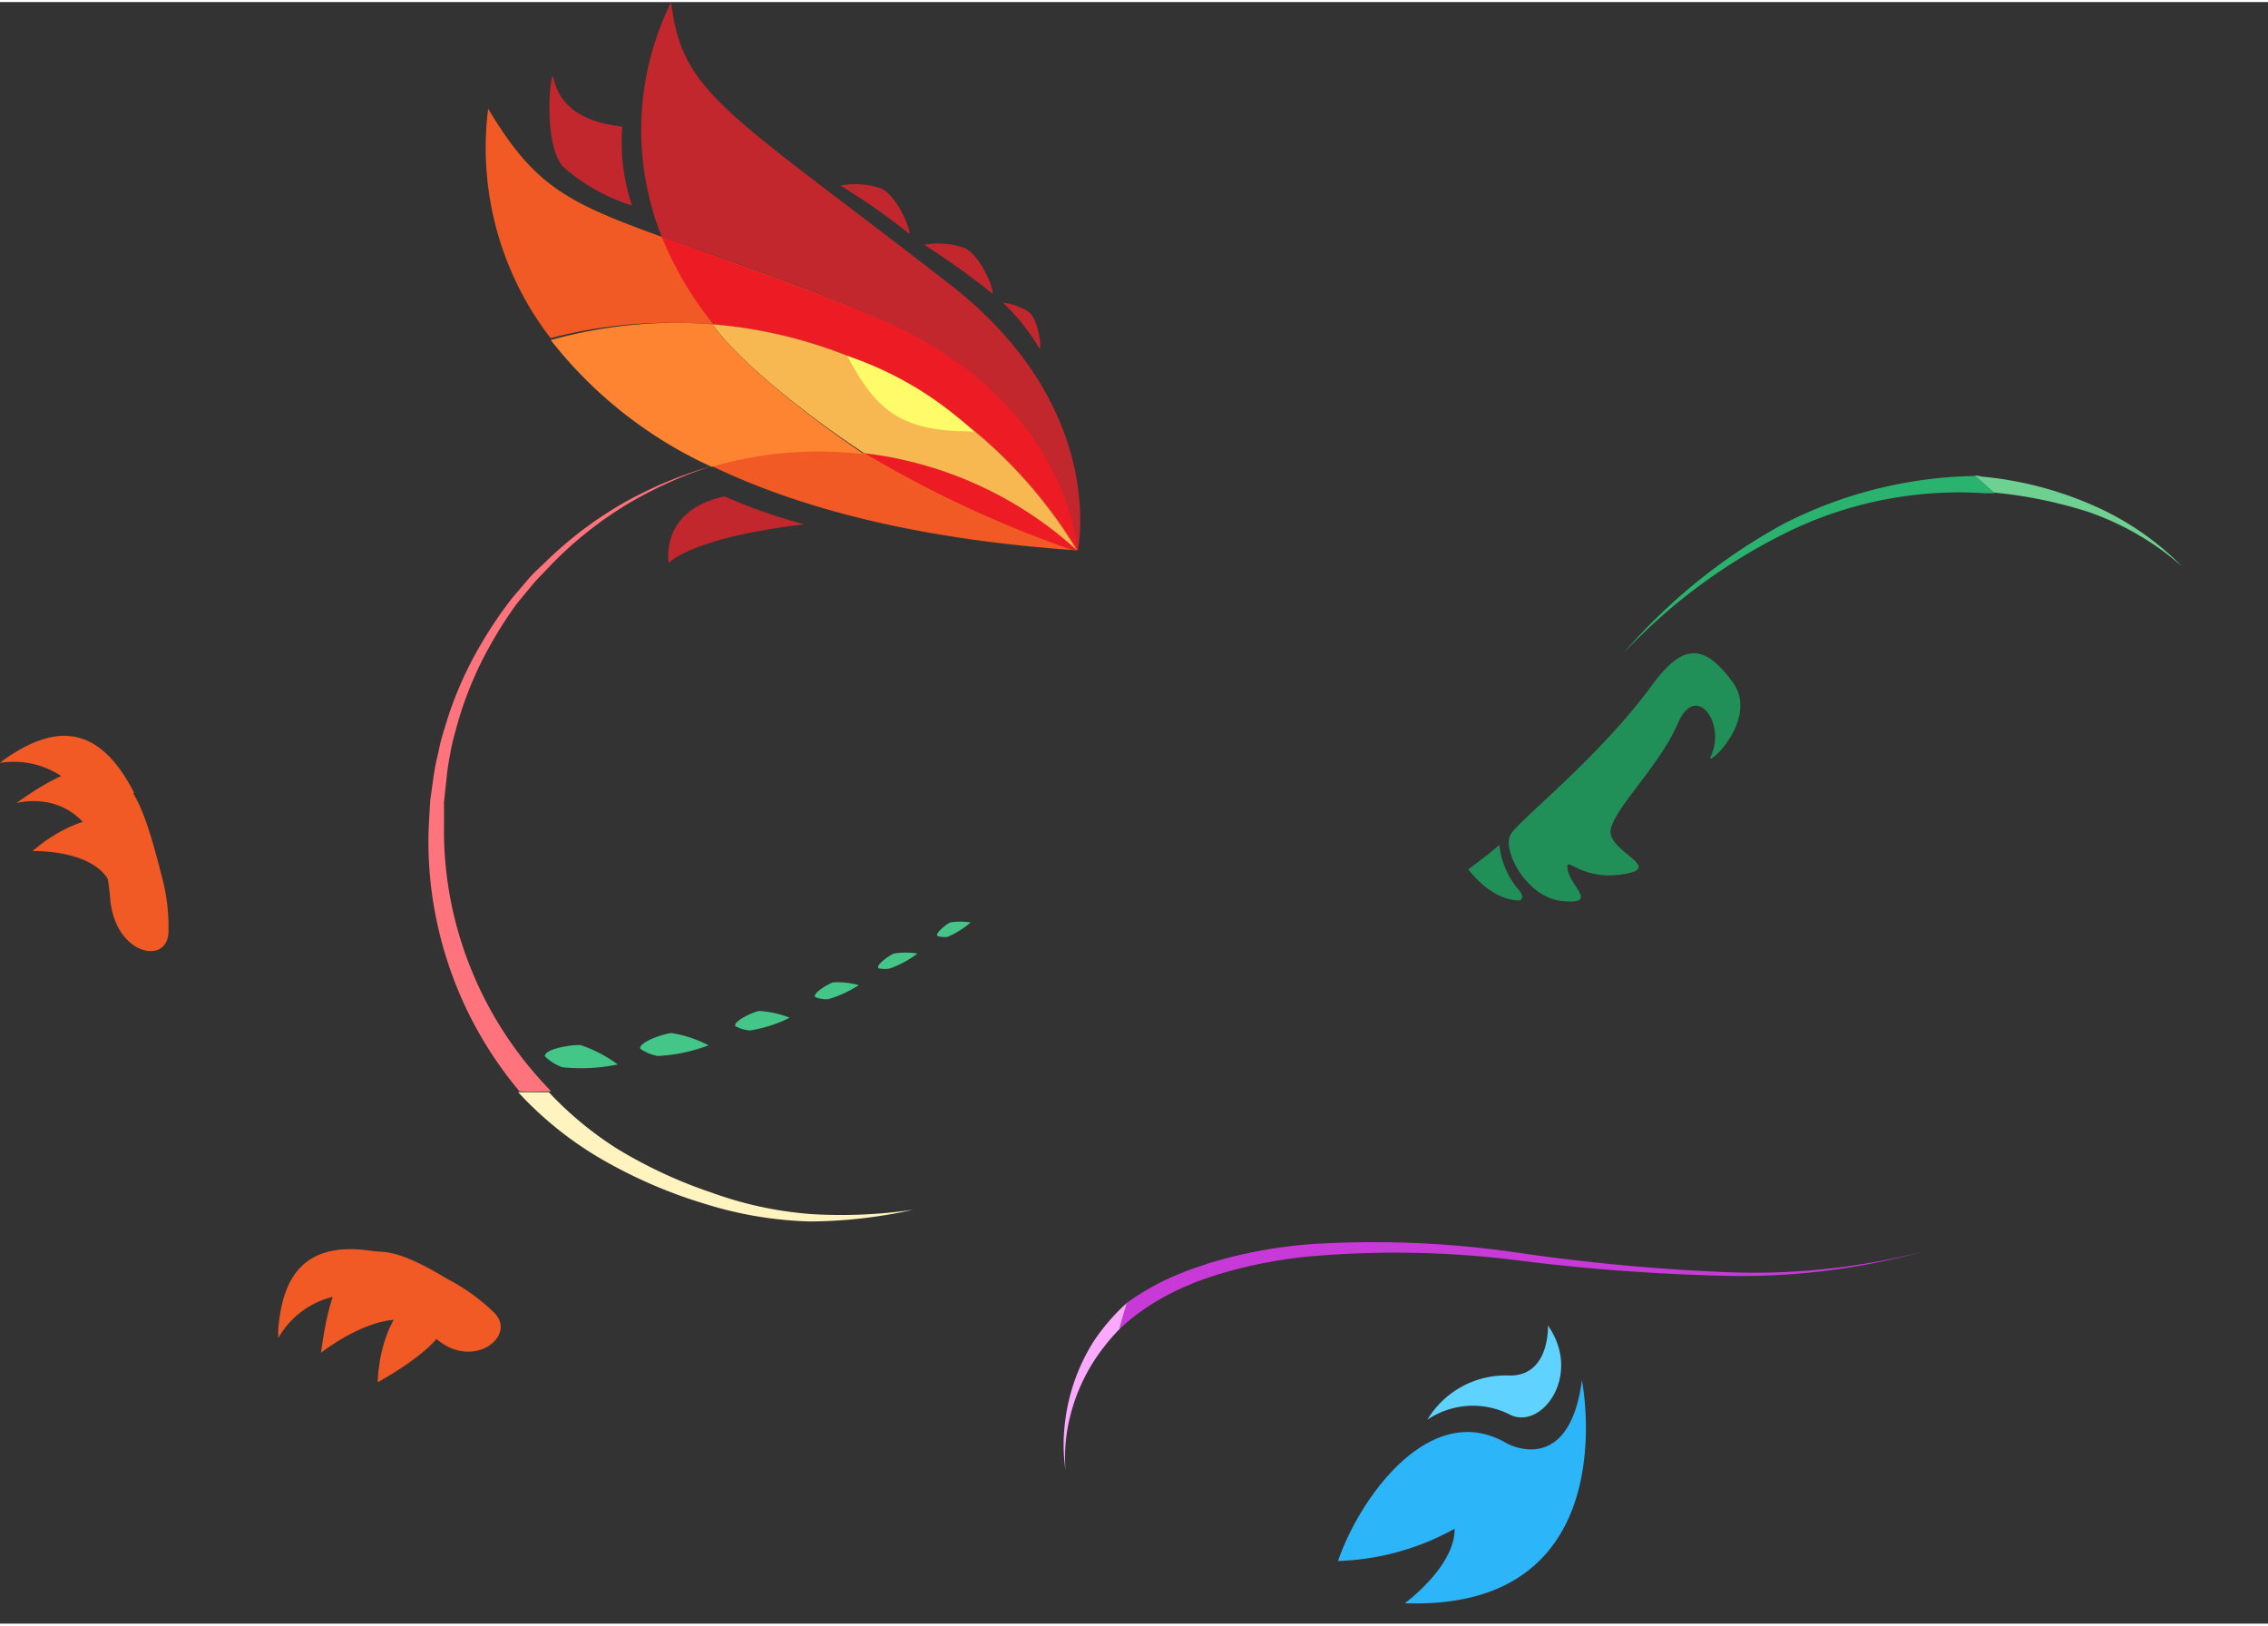 <svg xmlns="http://www.w3.org/2000/svg" width="3em" height="2.15em" viewBox="0 0 256 183"><rect x="0" y="0" width="256" height="183" fill="#333333" stroke="none"/><defs><linearGradient id="" x1="50%" x2="50%" y1="95.316%" y2="14.52%"><stop offset="0%" stop-color="#FFFA8F"/><stop offset="100%" stop-color="#FB784B"/></linearGradient><linearGradient id="" x1="57.416%" x2="68.311%" y1="48.636%" y2="19.733%"><stop offset="0%" stop-color="#5BCB99"/><stop offset="100%" stop-color="#85A8E8"/></linearGradient><linearGradient id="" x1="9.856%" x2="151.349%" y1="88.683%" y2="-41.454%"><stop offset="0%" stop-color="#34E28B"/><stop offset="100%"/></linearGradient><linearGradient id="" x1="0%" x2="100%" y1="50.093%" y2="50.093%"><stop offset="0%" stop-color="#C297FF"/><stop offset="100%" stop-color="#AE31BB"/></linearGradient><linearGradient id="" x1="-63.391%" x2="115.248%" y1="194.889%" y2="3.931%"><stop offset="0%"/><stop offset="100%" stop-color="#D23DE2"/></linearGradient><linearGradient id="" x1="68.75%" x2="61.519%" y1="-12.435%" y2="21.022%"><stop offset="0%"/><stop offset="100%" stop-opacity="0"/></linearGradient><linearGradient id="" x1="24.831%" x2="190.586%" y1="47.344%" y2="93.666%"><stop offset="0%" stop-color="#2DB5F9"/><stop offset="100%"/></linearGradient><linearGradient id="" x1="97.219%" x2="21.818%" y1="-45.343%" y2="94.722%"><stop offset="0%"/><stop offset="21%" stop-color="#48080A"/><stop offset="42%" stop-color="#891014"/><stop offset="61%" stop-color="#BC151B"/><stop offset="78%" stop-color="#E01A21"/><stop offset="91%" stop-color="#F71C24"/><stop offset="100%" stop-color="#FF1D25"/></linearGradient></defs><path fill="url(#)" d="m31.035 117.482l.604.954a67.8 67.8 0 0 0 10.825 12.013a52.9 52.9 0 0 0 33.605 11.974h2.317a78.7 78.7 0 0 0 24.688-6.133c-3.517.564-7.069.89-10.63.973a43.17 43.17 0 0 1-32.087-14.33a78.1 78.1 0 0 1-29.322-5.451"/><path fill="#F15A24" d="M76.05 36.195a53.08 53.08 0 0 1 45.482 25.642a43.26 43.26 0 0 0-41.199-9.482c9.735 4.692 22.994 8.275 41.257 9.52c0 0-.896-17.386-23.15-26.479C67.288 22.721 62.985 25.233 55.1 12.032a35.18 35.18 0 0 0 7.048 25.896a53.2 53.2 0 0 1 13.902-1.733"/><path fill="#ED1C24" d="M98.44 35.396c-10.65-4.244-18.146-6.892-23.753-8.917a39 39 0 0 0 5.84 9.89a53.1 53.1 0 0 1 41.083 25.468a43.1 43.1 0 0 0-24.007-10.923a127.5 127.5 0 0 0 23.364 10.903h.682s-.935-17.328-23.209-26.42"/><path fill="#C1272D" d="M121.551 61.876h.117c.35-1.947 2.434-16.92-14.505-30.062C81.89 12.208 76.965 10.378 75.758 0a32.52 32.52 0 0 0-1.071 26.48c5.588 1.946 13.103 4.575 23.734 8.916c22.293 9.093 23.17 26.48 23.17 26.48z"/><path fill="url(#)" d="M198.243 44.781a39.33 39.33 0 0 1 25.818 9.618a34.85 34.85 0 0 1 22.234 9.307s-21.241-30.86-58.682-18.03a48.8 48.8 0 0 0-9.58 4.693a39.33 39.33 0 0 1 20.21-5.588"/><path fill="url(#)" d="M198.243 44.781a39.3 39.3 0 0 0-20.21 5.568l1.09-.662c-30.255 17.815-67.346 72.565-118.766 73.247a43.17 43.17 0 0 0 32.087 14.232a79 79 0 0 0 10.63-.973c33.45-13.785 65.575-46.728 80.158-62.713c13.512-14.817 28.329-19.86 40.887-19.1a39.33 39.33 0 0 0-25.876-9.599"/><path fill="url(#)" d="M120.13 150.892a24.5 24.5 0 0 0-1.071 6.815a26 26 0 0 0 1.207 7.885a19.47 19.47 0 0 1 6.425-17.23l.156-.585a23.8 23.8 0 0 1 10.436-13.434a44 44 0 0 0-4.653 1.791a24.4 24.4 0 0 0-12.5 14.758"/><path fill="url(#)" d="M255.524 92.58a49.6 49.6 0 0 0-9.287-28.952a34.87 34.87 0 0 0-22.176-9.229a39.4 39.4 0 0 1 13.629 29.887c0 13.259-4.81 28.426-20.405 36.584c-22.702 11.876-57.534 6.23-80.158 13.629a23.8 23.8 0 0 0-10.416 13.415l-.156.584c6.62-5.841 19.684-9.988 45.17-6.698c18.205 2.336 32.652 2.979 45.073-.584a48.17 48.17 0 0 0 29.497-19.879a49.6 49.6 0 0 0 9.23-28.757"/><path fill="url(#)" d="M255.524 92.58a49.6 49.6 0 0 0-9.287-28.952a34.87 34.87 0 0 0-22.176-9.229a39.4 39.4 0 0 1 13.629 29.887c0 13.259-4.81 28.426-20.405 36.584c-22.702 11.876-57.534 6.23-80.158 13.629a23.8 23.8 0 0 0-10.416 13.415l-.156.584c6.62-5.841 19.684-9.988 45.17-6.698c18.205 2.336 32.652 2.979 45.073-.584a48.17 48.17 0 0 0 29.497-19.879a49.6 49.6 0 0 0 9.23-28.757" opacity=".49"/><path fill="url(#)" d="M142.735 177.664c-12.43-3.809-19.54-16.85-16.005-29.361a19.47 19.47 0 0 0-6.425 17.23a24.474 24.474 0 0 0 39.349 11.04a23.8 23.8 0 0 1-16.92 1.09"/><path fill="#2DB5F9" d="M151.029 175.93c2.472-7.223 10.494-18.36 19.08-13.258c0 0 6.99 3.894 8.45-7.146c0 0 5.238 26.051-19.995 25.175c0 0 5.685-4.147 5.626-8.411a28.9 28.9 0 0 1-13.161 3.64"/><path fill="#5FD2FF" d="M161.114 159.985a9.19 9.19 0 0 1 9.443-.506c3.563 1.577 8.041-4.595 4.167-10.125c0 0 .253 5.705-4.342 5.647a10.3 10.3 0 0 0-9.268 4.984"/><path fill="#219058" d="M186.464 77.101c-6.036 8.236-14.914 15.128-15.946 16.822s1.753 7.146 5.841 7.535c4.089.39.954-1.577.604-3.504s1.226 1.226 6.172.486s-1.791-2.57-1.324-5.062s5.549-7.223 7.574-11.974c2.025-4.75 5.49 0 3.718 3.719c-.7 1.48 5.627-4.147 2.434-8.43c-3.193-4.284-5.549-4.4-9.073.408M169.233 95.11c-.895.858-3.504 2.766-3.504 2.766s2.57 3.563 5.84 3.504c0 0 .702-.33-.31-1.382a9.4 9.4 0 0 1-2.026-4.887"/><path fill="url(#)" d="M80.333 52.355a48.7 48.7 0 0 1-18.165-14.31a53.114 53.114 0 0 0-31.152 79.437a78.1 78.1 0 0 0 29.341 5.452a43.282 43.282 0 0 1 19.976-70.58"/><path fill="#F7B852" d="M80.43 36.37c2.356 3.407 9.132 9.287 17.115 14.544a43.1 43.1 0 0 1 23.987 10.923A53.1 53.1 0 0 0 80.43 36.37"/><path fill="#FF8431" d="M80.43 36.37a54 54 0 0 0-4.36-.175c-4.7.031-9.375.686-13.902 1.947a48.7 48.7 0 0 0 18.165 14.31a42.9 42.9 0 0 1 17.212-1.421C89.562 45.657 82.786 39.777 80.43 36.37"/><path fill="#FFFB69" d="M109.908 48.46a38.9 38.9 0 0 0-14.271-8.527c3.426 6.522 6.386 8.528 14.271 8.528"/><path fill="#C1272D" d="M94.877 20.716a74 74 0 0 1 7.652 5.354c.604.468-1.09-4.147-3.057-5.023a8.76 8.76 0 0 0-4.595-.33m9.443 6.677a83 83 0 0 1 7.594 5.432c.623.448-1.052-4.166-3.018-5.062a8.76 8.76 0 0 0-4.576-.37m8.879 6.542a22.9 22.9 0 0 1 4.108 5.14c.311.448 0-3.018-1.071-4.01a6.17 6.17 0 0 0-3.037-1.13"/><path fill="#44C688" d="M72.273 118.124c-.234-.759 2.745-1.732 3.543-1.771c1.453.237 2.86.704 4.167 1.382a19.1 19.1 0 0 1-5.724 1.207a5.2 5.2 0 0 1-1.986-.818M83 115.574c-.253-.584 2.045-1.616 2.687-1.713c1.182.069 2.345.325 3.447.759a15.4 15.4 0 0 1-4.478 1.44a4.2 4.2 0 0 1-1.655-.486m8.995-3.291c-.253-.467 1.538-1.499 2.044-1.654a9.3 9.3 0 0 1 2.901.311a12.7 12.7 0 0 1-3.485 1.597c-.5.021-.997-.065-1.46-.254m7.145-3.251c-.272-.409 1.305-1.48 1.753-1.655a8.5 8.5 0 0 1 2.667 0a11.7 11.7 0 0 1-3.135 1.694a3.2 3.2 0 0 1-1.285-.039m6.659-3.641c-.253-.33 1.051-1.343 1.44-1.519a7.4 7.4 0 0 1 2.318 0a10.1 10.1 0 0 1-2.629 1.636c-.38.04-.765 0-1.13-.117m-44.293 13.59c-.117-.857 3.193-1.363 4.05-1.265a15 15 0 0 1 4.166 2.18a20.5 20.5 0 0 1-6.25.312a5.6 5.6 0 0 1-1.966-1.227"/><path fill="#C1272D" d="M63.55 18.574a21.2 21.2 0 0 0 7.788 4.381a22.2 22.2 0 0 1-1.09-8.859c0-.214-6.717-.117-7.788-5.627c-.292-1.11-1.246 7.457 1.09 10.105"/><path fill="#F15A24" d="M40.692 145.87a6.43 6.43 0 0 1 2.629-4.537l.214-.117a16 16 0 0 0-1.675-.292c-8.002-1.188-10.046 3.582-10.455 8.937v.915a9.74 9.74 0 0 1 9.229-4.907z"/><path fill="#F15A24" d="M50.447 144.078c-7.963-4.829-12.442-5.18-14.213 8.353c0 0 8.372-6.62 12.344-2.24c4.303 4.77 10.144.37 7.087-2.394a22 22 0 0 0-5.218-3.719"/><path fill="#F15A24" d="M47.156 145.694c-4.517 2.998-4.517 10.066-4.517 10.066s8.236-4.459 7.594-7.243a3.43 3.43 0 0 0-3.077-2.823M9.735 90.068a6.43 6.43 0 0 1 5.179-.798h.234q-.37-.761-.818-1.48c-4.167-6.912-9.151-5.51-13.59-2.492a7 7 0 0 0-.74.565a9.74 9.74 0 0 1 9.599 4.127z"/><path fill="#F15A24" d="M18.185 98.382c-2.901-11.487-5.237-15.927-16.335-7.983c0 0 9.501-2.726 10.591 10.787c.507 6.386 6.66 7.67 6.581 3.543a22 22 0 0 0-.837-6.347"/><path fill="#F15A24" d="M14.135 92.23C8.86 90.982 3.68 95.811 3.68 95.811s8.119-.273 9.092 4.634c.565 2.745 1.363-8.217 1.363-8.217"/><path fill="#29B36E" d="M183.232 73.5a64.8 64.8 0 0 1 18.107-14.623a49.05 49.05 0 0 1 21.631-5.393l2.162 1.947h-1.13a44.14 44.14 0 0 0-22.273 4.4A64.3 64.3 0 0 0 183.232 73.5"/><path fill="#6FD191" d="M223.788 53.562a40.3 40.3 0 0 1 12.227 3.135a32.1 32.1 0 0 1 10.3 7.009a31.6 31.6 0 0 0-10.728-6.211a51 51 0 0 0-10.533-2.142l-2.162-1.947z"/><path fill="#C83AD7" d="M127.197 146.784a32 32 0 0 1 3.641-2.22q1.323-.671 2.707-1.206c.915-.39 1.947-.682 2.784-.993a53.4 53.4 0 0 1 11.507-2.181a112 112 0 0 1 23.208.915a227 227 0 0 0 22.994 2.2a77.5 77.5 0 0 0 22.916-2.258a77.7 77.7 0 0 1-22.916 2.686a228 228 0 0 1-23.091-1.771a110.8 110.8 0 0 0-22.975-.41a52 52 0 0 0-11.156 2.26c-.896.31-1.792.603-2.648.992q-1.306.54-2.55 1.207a25 25 0 0 0-4.596 3.155l-.623.545a21.5 21.5 0 0 1 .798-2.92"/><path fill="#C1272D" d="M81.774 55.782c-7.438 1.635-6.289 7.534-6.289 7.534s2.356-2.842 15.304-4.38a61 61 0 0 1-9.015-3.154"/><path fill="#FBA9FF" d="M120.266 165.631a19.2 19.2 0 0 1-.097-4.945a21.8 21.8 0 0 1 1.07-4.926a22 22 0 0 1 2.181-4.575a23.2 23.2 0 0 1 3.252-3.894l.525-.487s-.74 2.356-.817 2.94a22.5 22.5 0 0 0-1.947 2.258a20.85 20.85 0 0 0-3.894 8.762c-.3 1.604-.392 3.24-.273 4.867"/><path fill="#FF737D" d="M58.644 122.934a43.8 43.8 0 0 1-9.288-18.945a43 43 0 0 1-.954-11.098l.156-2.784l.39-2.765a27 27 0 0 1 .545-2.725q.269-1.366.7-2.687a41.6 41.6 0 0 1 4.479-10.105c.953-1.58 2-3.102 3.134-4.556l1.792-2.103c.584-.7 1.285-1.324 1.947-1.947a43.5 43.5 0 0 1 8.742-6.64a46.6 46.6 0 0 1 10.085-4.224a46.4 46.4 0 0 0-9.91 4.517a43 43 0 0 0-8.43 6.814c-.604.662-1.266 1.285-1.83 1.947l-1.792 2.162a45 45 0 0 0-2.94 4.555a40.5 40.5 0 0 0-4.07 9.97q-.382 1.294-.603 2.628a26 26 0 0 0-.39 2.667l-.291 2.667v2.687a41.2 41.2 0 0 0 1.246 10.611a42.3 42.3 0 0 0 10.066 18.516l.779.838s-2.92.058-3.563 0"/><path fill="#FFF4C0" d="M103.074 136.29a55 55 0 0 1-11.682 1.324a43.4 43.4 0 0 1-11.682-1.947a54.5 54.5 0 0 1-10.903-4.576a40.4 40.4 0 0 1-9.501-7.203l-.818-.857h3.466a39.3 39.3 0 0 0 7.788 6.425a53 53 0 0 0 10.533 4.887a42.3 42.3 0 0 0 11.234 2.434a56 56 0 0 0 11.565-.487"/></svg>